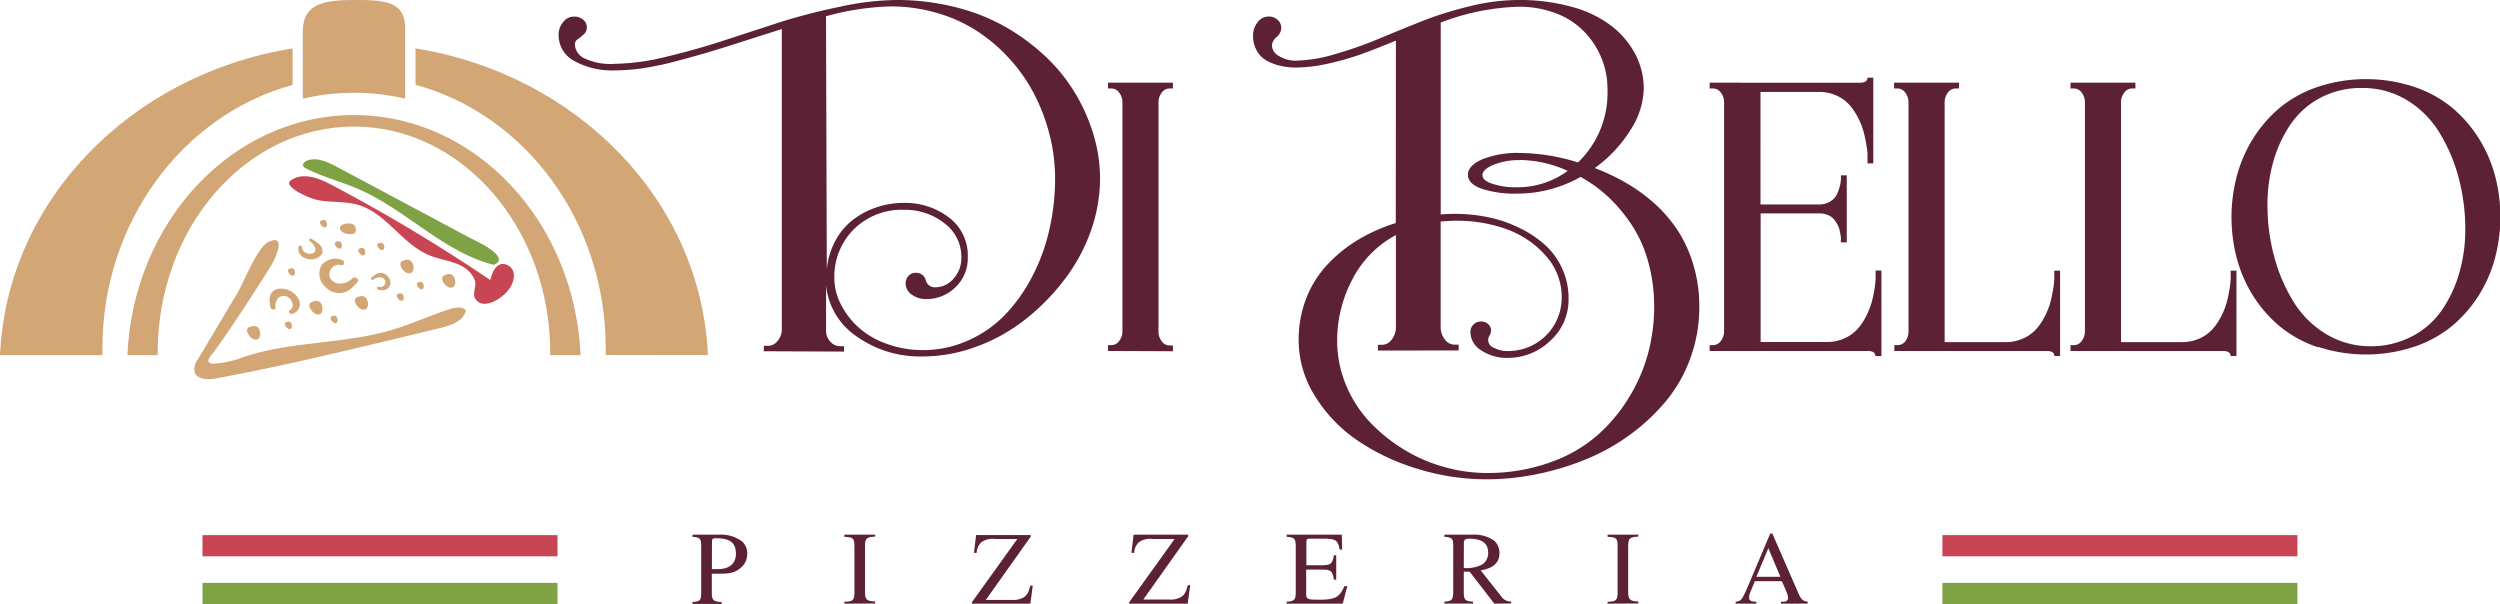 <svg xmlns="http://www.w3.org/2000/svg" viewBox="0 0 369.4 89.25"><defs><style>.cls-1{fill:#c94554;}.cls-2{fill:#7fa344;}.cls-3{fill:#5c2134;}.cls-4{fill:#d3a676;}</style></defs><title>Ativo 2</title><g id="Camada_2" data-name="Camada 2"><g id="Camada_1-2" data-name="Camada 1"><rect class="cls-1" x="29.92" y="79.07" width="52.46" height="3.13"/><rect class="cls-2" x="29.92" y="86.12" width="52.46" height="3.13"/><rect class="cls-1" x="287.01" y="79.07" width="52.46" height="3.13"/><rect class="cls-2" x="287.01" y="86.12" width="52.46" height="3.13"/><path class="cls-3" d="M106.31,79a5.1,5.1,0,0,1,3.33,1,2.3,2.3,0,0,1,.77,1.83,2.61,2.61,0,0,1-.88,2c-.89.8-1.64.94-3.29.94-.4,0-.65,0-1.06,0v2.75c0,1.17.2,1.37,1.44,1.43v.29h-4.3v-.29c1.2-.09,1.29-.26,1.29-1.58V80.73c0-1.14-.15-1.32-1.29-1.41V79Zm-1.12,5.09c.35,0,.63,0,.94,0,1.69,0,2.61-.88,2.61-2.26,0-1.69-.92-2.3-3-2.3-.45,0-.54.14-.54.55Z"/><path class="cls-3" d="M124.76,89.2v-.29c1.29,0,1.49-.23,1.49-1.43V80.73c0-1.22-.18-1.34-1.49-1.41V79h4.56v.29c-1.29.06-1.51.25-1.51,1.41v6.75c0,1.15.25,1.38,1.51,1.43v.29Z"/><path class="cls-3" d="M152.25,89.2h-8.65V89l6.72-9.36H147a2.78,2.78,0,0,0-2.06.54,2.34,2.34,0,0,0-.63,1.51h-.4l.32-2.63h8.07v.23l-6.64,9.36h3.87a3,3,0,0,0,1.8-.43c.51-.35.65-.78.92-1.69h.35Z"/><path class="cls-3" d="M175.49,89.2h-8.65V89l6.72-9.36h-3.29a2.78,2.78,0,0,0-2.06.54,2.34,2.34,0,0,0-.63,1.51h-.4L167.5,79h8.07v.23l-6.64,9.36h3.87a3,3,0,0,0,1.8-.43c.51-.35.65-.78.92-1.69h.35Z"/><path class="cls-3" d="M198.4,89.2h-8.28v-.29c1.18-.08,1.34-.28,1.34-1.46v-6.7c0-1.14-.18-1.37-1.34-1.43V79h8.14l.06,2.2h-.38c-.23-1.38-.58-1.61-2.37-1.61h-2c-.43,0-.54.06-.54.55v3.38h2.32c1.32,0,1.55-.26,1.74-1.47h.35v3.6h-.35c-.18-1.29-.42-1.49-1.74-1.49H193v3.73c0,.65.41.72,1.55.72h.55c2.2,0,2.86-.4,3.55-2h.43Z"/><path class="cls-3" d="M220.81,89.2l-3.66-4.73-.86,0v3c0,1.17.18,1.35,1.37,1.43v.29h-4.24v-.29c1.15-.09,1.31-.26,1.31-1.61V80.73c0-1.14-.12-1.32-1.31-1.41V79h4.18a5.1,5.1,0,0,1,3.21.91,2.43,2.43,0,0,1,.75,1.84c0,1.34-.86,2.23-2.78,2.52l3.07,3.89a1.66,1.66,0,0,0,1.44.72v.29Zm-4.52-5.27a5.13,5.13,0,0,0,2.72-.52,2,2,0,0,0,.88-1.75c0-1.38-.91-2.06-2.81-2.06-.52,0-.78.11-.78.65Z"/><path class="cls-3" d="M237.53,89.2v-.29c1.29,0,1.49-.23,1.49-1.43V80.73c0-1.22-.18-1.34-1.49-1.41V79h4.56v.29c-1.29.06-1.51.25-1.51,1.41v6.75c0,1.15.25,1.38,1.51,1.43v.29Z"/><path class="cls-3" d="M263.15,89.2v-.29c.55,0,.66,0,.84-.14a.45.45,0,0,0,.22-.37,3.25,3.25,0,0,0-.29-1.08l-.63-1.44h-4l-.71,1.75a2,2,0,0,0-.14.65c0,.48.34.63,1.08.63v.29h-3.06v-.29c.89-.09,1-.41,1.94-2.57l3.17-7.5h.31l3.78,8.65c.43,1,.65,1.32,1.44,1.41v.29ZM261.29,81l-1.77,4.23h3.55Z"/><path class="cls-3" d="M112.86,51.9v-.8h.58a1.82,1.82,0,0,0,1.48-.75,2.64,2.64,0,0,0,.6-1.68V4.3q-1.44.44-5.14,1.63T104.8,7.68q-1.88.56-4.74,1.32A45.29,45.29,0,0,1,95,10.08a28.81,28.81,0,0,1-4.13.32,11.59,11.59,0,0,1-6-1.38A4.34,4.34,0,0,1,82.54,5.1a2.82,2.82,0,0,1,.67-1.83,2,2,0,0,1,1.64-.82,2,2,0,0,1,1.32.47,1.45,1.45,0,0,1,.54,1.14,1.32,1.32,0,0,1-.44,1,11,11,0,0,1-.89.73.92.92,0,0,0-.44.74,2.42,2.42,0,0,0,1.34,2.06,9.14,9.14,0,0,0,4.59.84,33.5,33.5,0,0,0,7.4-1q4.21-1,8.43-2.36l8.52-2.78A87.2,87.2,0,0,1,124.1,1a40.57,40.57,0,0,1,8.33-1,35.36,35.36,0,0,1,8.87,1.09,29.19,29.19,0,0,1,7.47,3,31.36,31.36,0,0,1,5.91,4.44A25.25,25.25,0,0,1,159,14a26.88,26.88,0,0,1,2.63,6.08,22.3,22.3,0,0,1,.91,6.25,23.29,23.29,0,0,1-1.43,8,26.35,26.35,0,0,1-4,7.21,32.25,32.25,0,0,1-5.78,5.79,26.08,26.08,0,0,1-7.17,3.93,22.88,22.88,0,0,1-7.82,1.41,16.18,16.18,0,0,1-9.72-2.93,10.37,10.37,0,0,1-4.56-7.53v6.68a2.29,2.29,0,0,0,.61,1.57,1.9,1.9,0,0,0,1.47.69h.58v.8Zm9.31-12.06a10.87,10.87,0,0,1,1.29-4.31,9.65,9.65,0,0,1,2.66-3.12,12,12,0,0,1,3.51-1.81,12.58,12.58,0,0,1,3.91-.62,10.61,10.61,0,0,1,6.68,2.16A7,7,0,0,1,143,38a5.9,5.9,0,0,1-1.82,4.44,6.07,6.07,0,0,1-4.37,1.75,3.45,3.45,0,0,1-2.09-.66,2,2,0,0,1-.9-1.67,1.55,1.55,0,0,1,.43-1.1,1.41,1.41,0,0,1,1.07-.45,1.5,1.5,0,0,1,1,.34,1.37,1.37,0,0,1,.46.73,1.44,1.44,0,0,0,.43.73,1.35,1.35,0,0,0,1,.34,3.52,3.52,0,0,0,2.65-1.24A4.5,4.5,0,0,0,142.05,38a6.17,6.17,0,0,0-2.49-5,9.34,9.34,0,0,0-6-2,10.05,10.05,0,0,0-7.37,2.85,9.88,9.88,0,0,0-2.91,7.27,8.45,8.45,0,0,0,.87,3.65,11.86,11.86,0,0,0,2.48,3.4,12.23,12.23,0,0,0,4.19,2.56,15.56,15.56,0,0,0,5.66,1A16.14,16.14,0,0,0,143,50.33a17.2,17.2,0,0,0,5.42-3.73,24.18,24.18,0,0,0,4-5.55,28.26,28.26,0,0,0,2.59-6.94,33.84,33.84,0,0,0,.89-7.78,25.92,25.92,0,0,0-.78-6.28,28.2,28.2,0,0,0-2.2-5.94,24.31,24.31,0,0,0-3.58-5.23,25,25,0,0,0-4.78-4.17,22,22,0,0,0-6-2.76,24.12,24.12,0,0,0-7-1,39.57,39.57,0,0,0-9.51,1.45Z"/><path class="cls-3" d="M163.72,51.86V51h.47a1.43,1.43,0,0,0,1.19-.63,2.31,2.31,0,0,0,.47-1.42V15.12a2.31,2.31,0,0,0-.47-1.42,1.43,1.43,0,0,0-1.19-.63h-.47v-.85h9.59v.85h-.47a1.43,1.43,0,0,0-1.19.63,2.31,2.31,0,0,0-.47,1.42V49a2.31,2.31,0,0,0,.47,1.42,1.43,1.43,0,0,0,1.19.63h.47v.85Z"/><path class="cls-3" d="M206.26,6q-3.13,1.29-5.1,2a41.29,41.29,0,0,1-4.7,1.35,22.44,22.44,0,0,1-5,.63,10.27,10.27,0,0,1-2.13-.22,8.38,8.38,0,0,1-2-.71,3.82,3.82,0,0,1-1.58-1.48,4.44,4.44,0,0,1-.6-2.33,3.1,3.1,0,0,1,.67-1.94,2,2,0,0,1,1.64-.86,1.88,1.88,0,0,1,1.32.49,1.57,1.57,0,0,1,.54,1.21,1.78,1.78,0,0,1-.69,1.33,1.76,1.76,0,0,0-.69,1.3,1.87,1.87,0,0,0,1.07,1.52,4.55,4.55,0,0,0,2.48.67A21.55,21.55,0,0,0,197.26,8a58.84,58.84,0,0,0,6.4-2.24q3.17-1.32,6.47-2.64A52.63,52.63,0,0,1,217.19.92,29.93,29.93,0,0,1,224.33,0a28.59,28.59,0,0,1,8.08,1.06,16.57,16.57,0,0,1,5.84,2.88,12.91,12.91,0,0,1,3.44,4.17,10.92,10.92,0,0,1,1.19,5,11.69,11.69,0,0,1-2,6.16,19.82,19.82,0,0,1-5.24,5.56A32.22,32.22,0,0,1,240.23,27a24.86,24.86,0,0,1,4.16,3,20.65,20.65,0,0,1,3.48,4,19.51,19.51,0,0,1,2.33,5.09,21.28,21.28,0,0,1,.89,6.23,22,22,0,0,1-1.29,7.52,21.17,21.17,0,0,1-3.55,6.32,29.43,29.43,0,0,1-5.3,5,30.57,30.57,0,0,1-6.54,3.68,40.26,40.26,0,0,1-7.26,2.21,37.31,37.31,0,0,1-7.5.77,34.2,34.2,0,0,1-10.3-1.58A32.29,32.29,0,0,1,200.46,65a21.74,21.74,0,0,1-6.21-6.56,15.44,15.44,0,0,1-2.36-8.15A16.84,16.84,0,0,1,193,44.11a15.59,15.59,0,0,1,3.12-5,21,21,0,0,1,4.55-3.68,25.08,25.08,0,0,1,5.57-2.47Zm-2.66,45.8v-.85h.58a1.79,1.79,0,0,0,1.48-.8,2.9,2.9,0,0,0,.6-1.78V34.73a15.38,15.38,0,0,0-6.46,6.6,19.3,19.3,0,0,0-2.22,9,17,17,0,0,0,1.19,6.27A17.85,17.85,0,0,0,202.08,62,23.9,23.9,0,0,0,207,66.14a22.93,22.93,0,0,0,6,2.75,23.5,23.5,0,0,0,6.65,1A27.55,27.55,0,0,0,229,68.34a21.47,21.47,0,0,0,7-4,24.07,24.07,0,0,0,4.75-5.7,24.61,24.61,0,0,0,2.81-6.58,26.73,26.73,0,0,0,.86-6.71,24.48,24.48,0,0,0-.87-6.63,19.25,19.25,0,0,0-2.43-5.46,23.11,23.11,0,0,0-3.44-4.12,20.38,20.38,0,0,0-4.13-3,19,19,0,0,1-9.31,2.47,15.79,15.79,0,0,1-5.34-.73q-2-.73-2-2.07t2.16-2.29a14.2,14.2,0,0,1,5.52-.92A30,30,0,0,1,233.17,24a14.28,14.28,0,0,0,4.35-10.87,11.92,11.92,0,0,0-.86-4.48,12.3,12.3,0,0,0-2.47-3.86A11.47,11.47,0,0,0,230,2a15.18,15.18,0,0,0-5.7-1,34.74,34.74,0,0,0-11.42,2.33V31.68Q214,31.6,215,31.6a24.2,24.2,0,0,1,4.81.48,19.59,19.59,0,0,1,4.53,1.51,16.61,16.61,0,0,1,3.81,2.47,10.58,10.58,0,0,1,2.62,3.5,10.37,10.37,0,0,1,1,4.48A8.17,8.17,0,0,1,229,50.42a9,9,0,0,1-6.15,2.46,6.81,6.81,0,0,1-4-1.12,3.22,3.22,0,0,1-1.58-2.64,1.53,1.53,0,0,1,.47-1.19,1.56,1.56,0,0,1,1.08-.43,1.5,1.5,0,0,1,1.08.4,1.21,1.21,0,0,1,.42.89,1.6,1.6,0,0,1-.21.77,1.2,1.2,0,0,0,.64,1.83,4.3,4.3,0,0,0,2.15.48A7.89,7.89,0,0,0,230.76,44a9.11,9.11,0,0,0-2.27-6.11,14,14,0,0,0-5.81-4A21.47,21.47,0,0,0,215,32.62q-.75,0-2.13.11V48.35a2.9,2.9,0,0,0,.6,1.78,1.79,1.79,0,0,0,1.48.8h.58v.85Zm21-28.14a10.06,10.06,0,0,0-3.91.69q-1.64.69-1.64,1.51t1.43,1.28a10.81,10.81,0,0,0,3.73.53,12.5,12.5,0,0,0,7.43-2.42A17.48,17.48,0,0,0,224.64,23.64Z"/><path class="cls-3" d="M277.1,52.6q0-.74-1.14-.74H252.62V51h.47a1.43,1.43,0,0,0,1.19-.63,2.31,2.31,0,0,0,.47-1.42V15.12a2.31,2.31,0,0,0-.47-1.42,1.43,1.43,0,0,0-1.19-.63h-.47v-.85H274.8q1.14,0,1.14-.74h.86V24.14h-.86v-.46q0-.36,0-.87t-.19-1.54a17.35,17.35,0,0,0-.44-2,10.94,10.94,0,0,0-.83-2,8.45,8.45,0,0,0-1.29-1.86,5.76,5.76,0,0,0-1.88-1.31,6.16,6.16,0,0,0-2.56-.52h-8.62V30.21h8.62a3.13,3.13,0,0,0,1.68-.44,2.51,2.51,0,0,0,1-1.07,6.66,6.66,0,0,0,.44-1.27,4.81,4.81,0,0,0,.15-1.08v-.44h.86v9.9H272s0-.08,0-.23a2.18,2.18,0,0,0,0-.61l-.15-.83a3.13,3.13,0,0,0-.33-.92,5.05,5.05,0,0,0-.57-.85,2.21,2.21,0,0,0-.89-.61,3.35,3.35,0,0,0-1.29-.23h-8.62v19h9.79a6.16,6.16,0,0,0,2.56-.52,5.76,5.76,0,0,0,1.89-1.31,8.47,8.47,0,0,0,1.29-1.86,11,11,0,0,0,.83-2,17.25,17.25,0,0,0,.44-2,15.4,15.4,0,0,0,.19-1.54q0-.52,0-.87v-.46H278V52.6Z"/><path class="cls-3" d="M303.55,52.6q0-.74-1.14-.74H279.91V51h.47a1.43,1.43,0,0,0,1.19-.63A2.31,2.31,0,0,0,282,49V15.12a2.31,2.31,0,0,0-.47-1.42,1.43,1.43,0,0,0-1.19-.63h-.47v-.85h9.59v.85H289a1.43,1.43,0,0,0-1.19.63,2.31,2.31,0,0,0-.47,1.42V50.55h9a6.16,6.16,0,0,0,2.56-.52,5.76,5.76,0,0,0,1.89-1.31,8.45,8.45,0,0,0,1.29-1.86,11,11,0,0,0,.83-2,17.46,17.46,0,0,0,.44-2q.17-1,.19-1.54t0-.87v-.46h.86V52.6Z"/><path class="cls-3" d="M329.59,52.6q0-.74-1.14-.74H305.94V51h.47a1.43,1.43,0,0,0,1.19-.63,2.31,2.31,0,0,0,.47-1.42V15.12a2.31,2.31,0,0,0-.47-1.42,1.43,1.43,0,0,0-1.19-.63h-.47v-.85h9.59v.85h-.47a1.43,1.43,0,0,0-1.19.63,2.31,2.31,0,0,0-.47,1.42V50.55h9a6.16,6.16,0,0,0,2.56-.52,5.76,5.76,0,0,0,1.89-1.31,8.45,8.45,0,0,0,1.29-1.86,11,11,0,0,0,.83-2,17.46,17.46,0,0,0,.44-2q.17-1,.19-1.54t0-.87v-.46h.86V52.6Z"/><path class="cls-3" d="M342.54,51.32a17.55,17.55,0,0,1-5.56-3,19.3,19.3,0,0,1-4-4.52,20.15,20.15,0,0,1-2.45-5.56,23.84,23.84,0,0,1,0-12.28A20.14,20.14,0,0,1,333,20.34a19.32,19.32,0,0,1,4-4.53,17.57,17.57,0,0,1,5.56-3,22.67,22.67,0,0,1,14.08,0,17.56,17.56,0,0,1,5.56,3,19.34,19.34,0,0,1,4,4.53,20.15,20.15,0,0,1,2.45,5.56,23.84,23.84,0,0,1,0,12.28,20.16,20.16,0,0,1-2.45,5.56,19.31,19.31,0,0,1-4,4.52,17.54,17.54,0,0,1-5.56,3,22.67,22.67,0,0,1-14.08,0Zm13.85-1.61a12.2,12.2,0,0,0,4.39-3.84,18.68,18.68,0,0,0,2.59-5.5,23,23,0,0,0,.9-6.49,29.31,29.31,0,0,0-1-7.68,24.75,24.75,0,0,0-2.86-6.67,14.38,14.38,0,0,0-4.82-4.77A12.58,12.58,0,0,0,349,13a12.88,12.88,0,0,0-6.08,1.42,12.19,12.19,0,0,0-4.39,3.84,18.67,18.67,0,0,0-2.59,5.5,23,23,0,0,0-.9,6.49,29.31,29.31,0,0,0,1,7.68,24.75,24.75,0,0,0,2.86,6.67,14.37,14.37,0,0,0,4.82,4.77,12.58,12.58,0,0,0,6.63,1.79A12.87,12.87,0,0,0,356.39,49.7Z"/><path class="cls-1" d="M75,43a3.7,3.7,0,0,0,.94-2.39A1.7,1.7,0,0,0,74.23,39c-1.06.11-1.54,1.35-1.78,2.38A249.7,249.7,0,0,0,48.94,27.29c-1.87-1-4.29-1.9-6-.6-1.16.77,2.56,2.68,4.41,2.95s3.78.11,5.57.63c4.18,1.23,6.52,5.83,10.56,7.47,1.59.65,3.37.8,4.87,1.64a4,4,0,0,1,1.8,2c.29.81-.32,2,0,2.63C71.23,46,74.08,44.15,75,43Z"/><path class="cls-2" d="M49.77,24.65c-1.36-.73-3-1.47-4.4-.92-.35.13-.71.48-.56.81a.76.76,0,0,0,.36.31c2.4,1.27,5.08,1.93,7.58,3,7.13,3,12.67,9.37,20.19,11.28,2.33-.87-1.27-2.85-1.95-3.19-2.39-1.21-4.73-2.49-7.09-3.75Z"/><path class="cls-4" d="M47.16,36.09a4.78,4.78,0,0,0-1.09-.76.29.29,0,0,0-.37,0,.23.23,0,0,0,.08.33,1.82,1.82,0,0,1,.8,1,.67.67,0,0,1-.45.81A1.51,1.51,0,0,1,45,37.24a.74.74,0,0,1-.35-.64.29.29,0,0,0-.25-.29.24.24,0,0,0-.31.18,1.5,1.5,0,0,0,.86,1.6,2.15,2.15,0,0,0,2.27-.19,1.15,1.15,0,0,0,.41-.53v0A1.32,1.32,0,0,0,47.16,36.09Z"/><path class="cls-4" d="M51.74,34.6c-.79,0-1.47-.39-1.52-.83s.56-.78,1.35-.76,1,.43,1,.87S52.53,34.62,51.74,34.6Z"/><path class="cls-4" d="M47.55,45.08c.25.67.07,1.29-.42,1.38s-1.08-.38-1.34-1,.16-.86.64-.95A.84.84,0,0,1,47.55,45.08Z"/><path class="cls-4" d="M38.34,48.79c.25.67.07,1.29-.42,1.38s-1.08-.38-1.34-1,.16-.86.64-.95A.84.84,0,0,1,38.34,48.79Z"/><path class="cls-4" d="M62.57,42c.14.36,0,.69-.22.74s-.58-.2-.72-.56.08-.46.34-.51A.45.45,0,0,1,62.57,42Z"/><path class="cls-4" d="M56.73,36.23c.14.36,0,.69-.22.74s-.58-.2-.72-.56.08-.46.34-.51A.45.45,0,0,1,56.73,36.23Z"/><path class="cls-4" d="M43.54,40c.14.36,0,.69-.22.74s-.58-.2-.72-.56.08-.46.34-.51A.45.45,0,0,1,43.54,40Z"/><path class="cls-4" d="M59.61,43.7c.14.36,0,.69-.22.74s-.58-.2-.72-.56.08-.46.34-.51A.45.45,0,0,1,59.61,43.7Z"/><path class="cls-4" d="M53.92,37c.14.36,0,.69-.22.74s-.58-.2-.72-.56.08-.46.34-.51A.45.45,0,0,1,53.92,37Z"/><path class="cls-4" d="M50.47,36c.14.36,0,.69-.22.74s-.58-.2-.72-.56.08-.46.34-.51A.45.45,0,0,1,50.47,36Z"/><path class="cls-4" d="M49.83,47c.14.36,0,.69-.22.74s-.58-.2-.72-.56.08-.46.34-.51A.45.45,0,0,1,49.83,47Z"/><path class="cls-4" d="M43.08,47.88c.14.36,0,.69-.22.74s-.58-.2-.72-.56.08-.46.34-.51A.45.45,0,0,1,43.08,47.88Z"/><path class="cls-4" d="M48.27,32.85c.14.36,0,.69-.22.74s-.58-.2-.72-.56.08-.46.34-.51A.45.45,0,0,1,48.27,32.85Z"/><path class="cls-4" d="M61,39c.25.67.07,1.29-.42,1.38s-1.08-.38-1.34-1,.16-.86.64-.95A.84.84,0,0,1,61,39Z"/><path class="cls-4" d="M67.16,41.12c.25.67.07,1.29-.42,1.38s-1.08-.38-1.34-1,.16-.86.64-.95A.84.84,0,0,1,67.16,41.12Z"/><path class="cls-4" d="M54.27,44.37c.25.67.07,1.29-.42,1.38s-1.08-.38-1.34-1,.16-.86.64-.95A.84.84,0,0,1,54.27,44.37Z"/><path class="cls-4" d="M48.09,42.39a2.9,2.9,0,0,0,1.11.76,2.71,2.71,0,0,0,2.29-.23,5.05,5.05,0,0,0,1.34-1.29.32.32,0,0,0,.06-.27.44.44,0,0,0-.18-.26.5.5,0,0,0-.62,0,2.67,2.67,0,0,1-1.8.81A1.71,1.71,0,0,1,48.74,41a1.46,1.46,0,0,1,.42-1.54,1.27,1.27,0,0,1,1.18-.3.41.41,0,0,0,.52-.26.44.44,0,0,0-.35-.49,2.62,2.62,0,0,0-2.95.71A2.54,2.54,0,0,0,48.09,42.39Z"/><path class="cls-4" d="M41.91,42.69a2.22,2.22,0,0,0-1.06.05,1.5,1.5,0,0,0-1,1.26A4,4,0,0,0,40,45.47a.36.36,0,0,0,.15.2.44.44,0,0,0,.26.08.29.29,0,0,0,.31-.31,1.64,1.64,0,0,1,.38-1.39,1.23,1.23,0,0,1,1.36-.2,1.58,1.58,0,0,1,.79,1.19.74.74,0,0,1-.4.76.27.27,0,0,0-.09.42.42.42,0,0,0,.5.14,1.54,1.54,0,0,0,1-1.88A2.88,2.88,0,0,0,41.91,42.69Z"/><path class="cls-4" d="M56.59,42.3a.68.68,0,0,1-.62.09.22.22,0,0,0-.28.1.21.21,0,0,0,.15.26,1.4,1.4,0,0,0,1.56-.21,1.24,1.24,0,0,0-.05-1.64,1.42,1.42,0,0,0-.52-.44,1.44,1.44,0,0,0-1.19,0h0a2.77,2.77,0,0,0-.76.57.18.18,0,0,0,0,.27.26.26,0,0,0,.32,0,1.45,1.45,0,0,1,1-.31.85.85,0,0,1,.74.51A.74.74,0,0,1,56.59,42.3Z"/><path class="cls-4" d="M35,43.43l-5.76,9.66a2.47,2.47,0,0,0-.51,1.83c.32,1.16,1.94,1.2,3.13,1,8.85-1.61,17.6-3.71,26.35-5.8L65,48.48c1.6-.38,3.49-1,3.84-2.64-.54-.6-1.52-.43-2.3-.19-2.89.91-5.65,2.2-8.55,3.07-7.42,2.23-15.53,1.62-22.8,4.32a15,15,0,0,1-3.48.69c-1,.07-1.15-.41-.56-1.16,2.13-2.64,8.49-12.55,9.1-13.67.49-.9,2.12-4.42-.6-3.14C38,36.55,36,41.8,35,43.43Z"/><path class="cls-4" d="M52.3,13.71a33.59,33.59,0,0,1,7.57.87V4.14c0-4-3.27-4.14-7.3-4.14-4.33,0-7.83.35-7.83,4.67v9.91A33.59,33.59,0,0,1,52.3,13.71Z"/><path class="cls-4" d="M23.3,52.47c0-.12,0-.25,0-.37,0-18.45,13-33.4,29-33.4s29,15,29,33.4c0,.12,0,.25,0,.37h4.49C84.89,32.7,70.24,17,52.3,17S19.71,32.7,18.82,52.47Z"/><path class="cls-4" d="M0,52.47H15.13c0-.34,0-.68,0-1,0-18.78,12-34.54,28.1-38.92V7.15C19.3,11,1,29.68,0,52.47Zm104.6,0C103.62,29.68,85.3,11,61.4,7.15v5.38c16.14,4.38,28.1,20.14,28.1,38.92,0,.34,0,.68,0,1Z"/></g></g></svg>